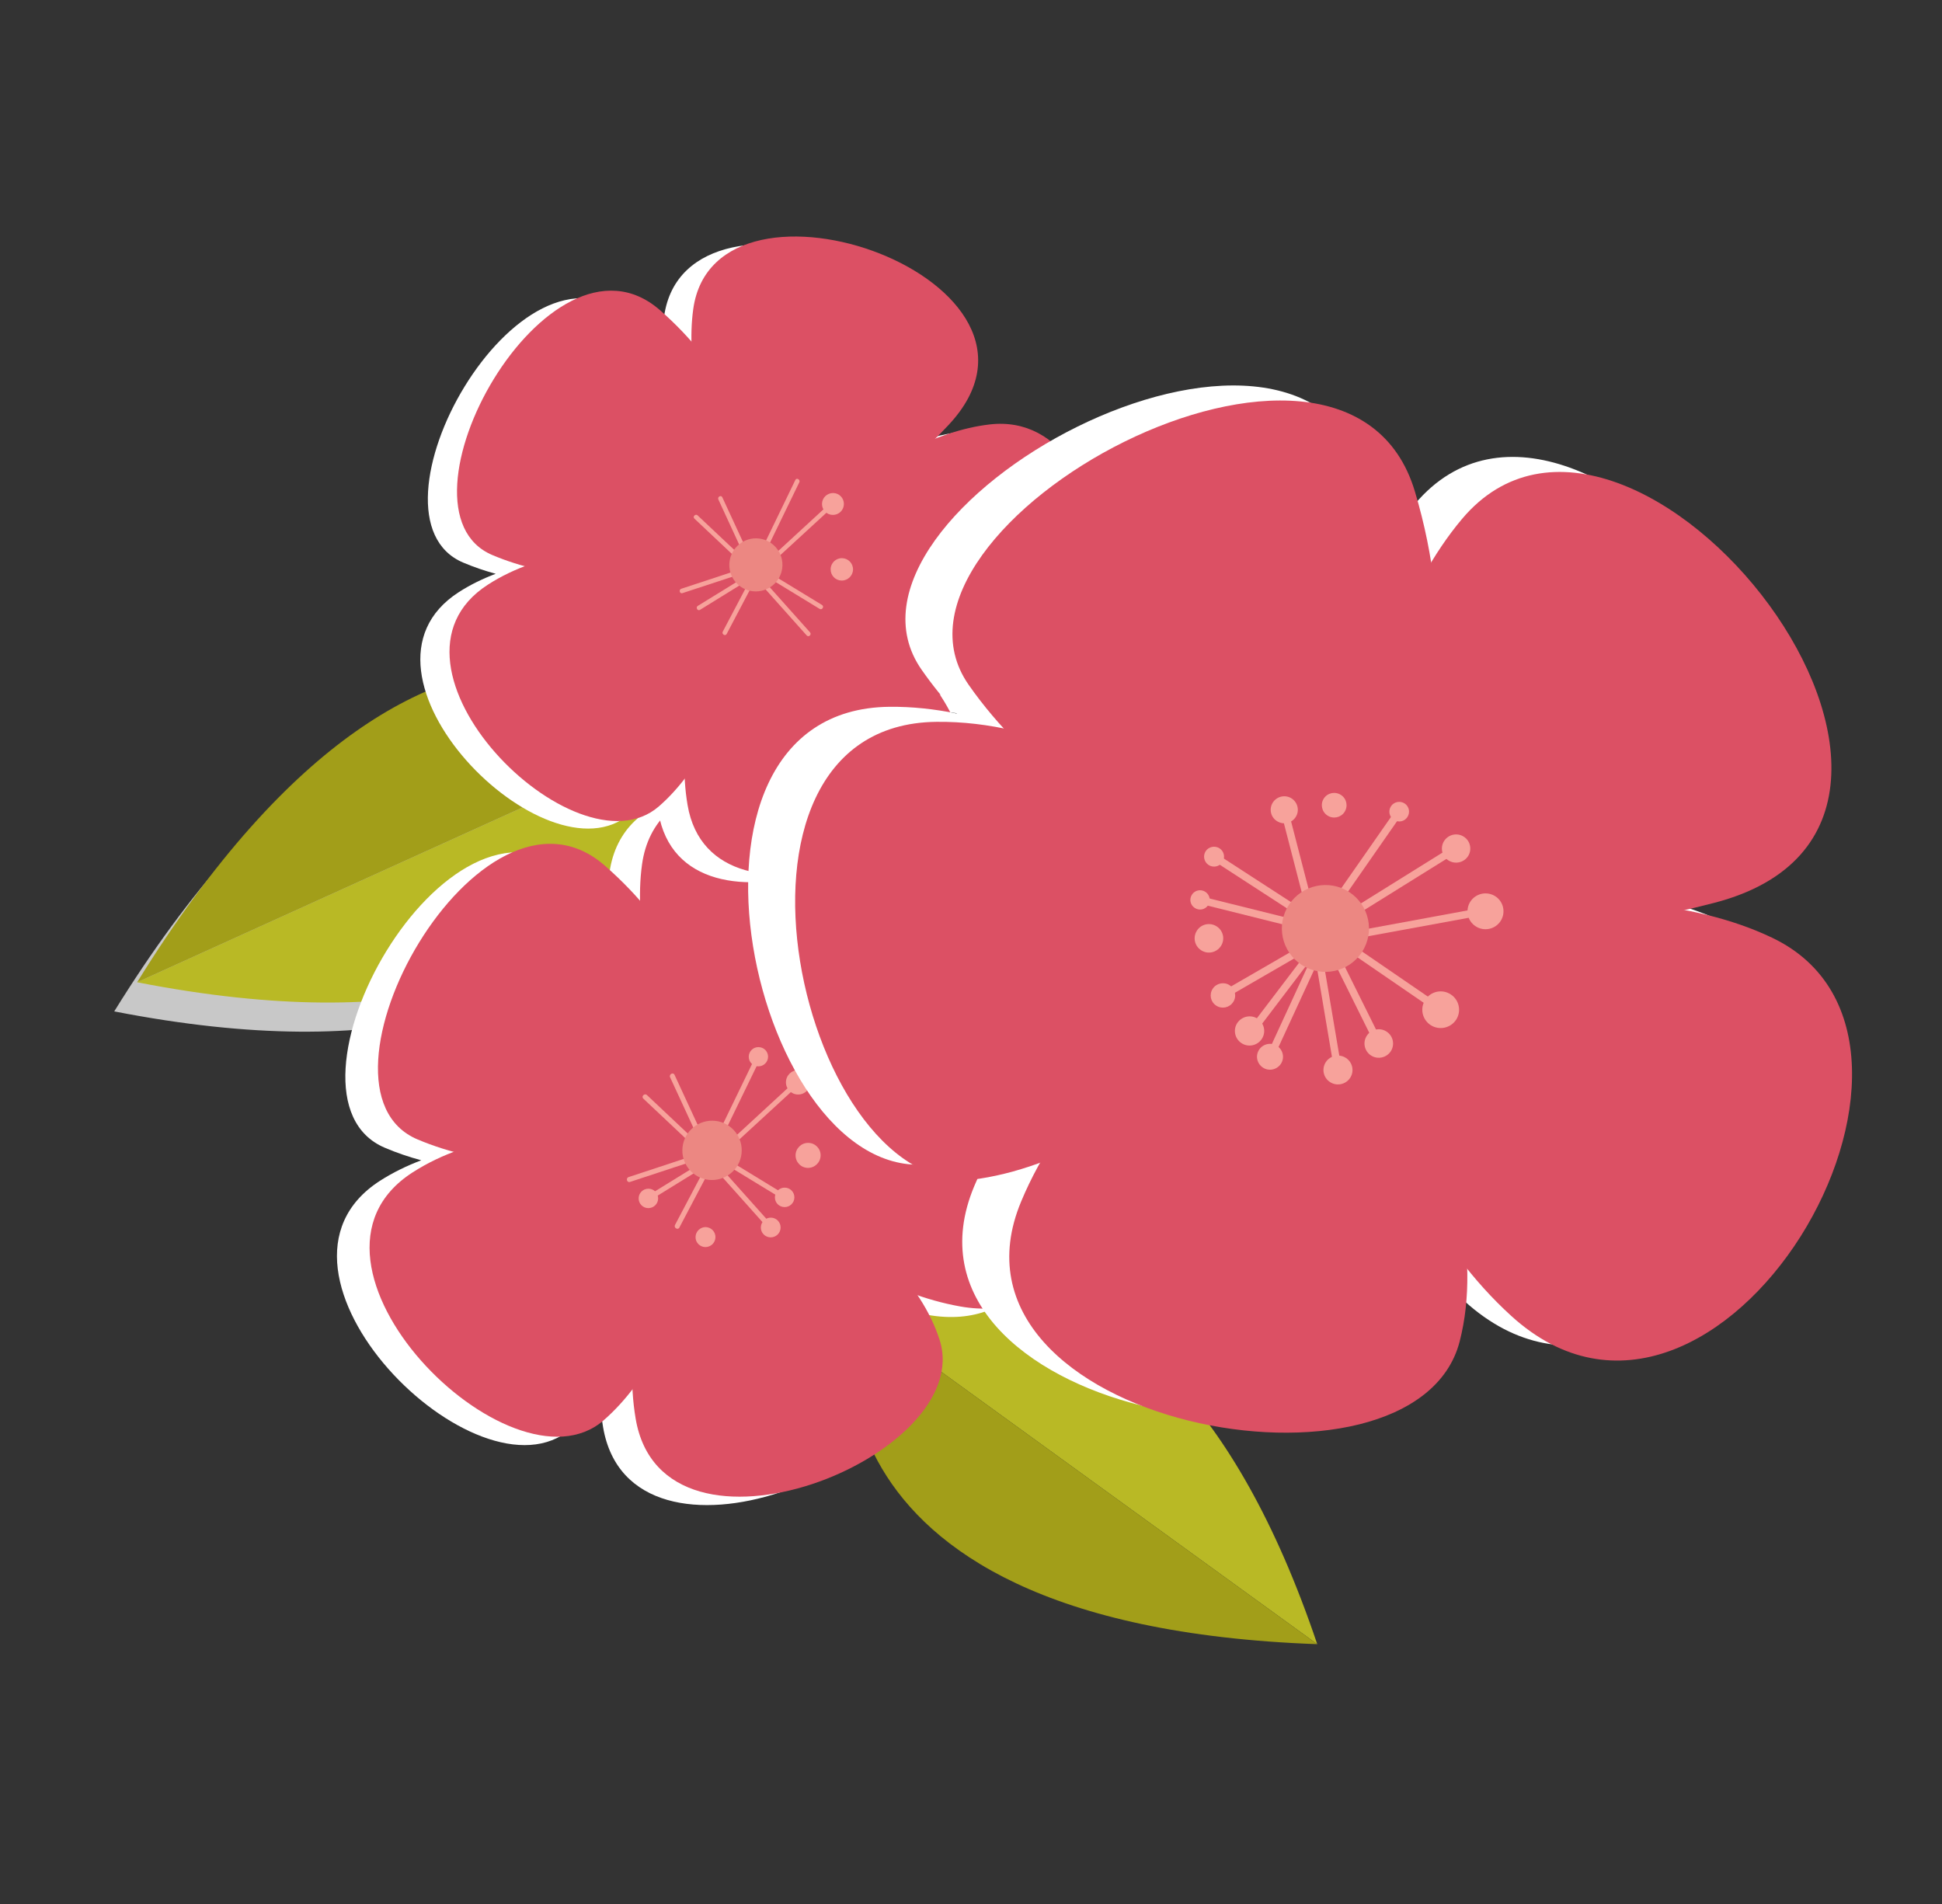 <?xml version="1.0" encoding="UTF-8" standalone="no"?>
<svg width="51px" height="50px" viewBox="0 0 51 50" version="1.1" xmlns="http://www.w3.org/2000/svg" xmlns:xlink="http://www.w3.org/1999/xlink">
    <rect x="0" y="0" width="51" height="50" fill="#333333" stroke="none"/>
    <!-- Generator: Sketch 41.2 (35397) - http://www.bohemiancoding.com/sketch -->
    <title>Rectangle 2</title>
    <desc>Created with Sketch.</desc>
    <defs></defs>
    <g id="紅磚屋_UI-KIT" stroke="none" stroke-width="1" fill="none" fill-rule="evenodd">
        <g id="illu01_news_color" transform="translate(-0.5, 0)">
            <rect id="Rectangle-2" fill="#FFFFFF" opacity="0" x="1" y="0" width="50" height="50"></rect>
            <g transform="translate(3.5, 5.833)">
                <path d="M0,20.727 C14.684,23.59 14.876,13.979 14.876,13.979 C14.876,13.979 8.127,7.596 0,20.727" id="Fill-4" fill="#C8C8C8"></path>
                <path d="M19.401,28.513 C19.401,28.513 27.184,24.282 31.593,37.344 L19.401,28.513 Z" id="Fill-7" fill="#B9B925"></path>
                <path d="M19.401,28.513 C19.401,28.513 17.371,36.83 31.593,37.344 L19.401,28.513 Z" id="Fill-9" fill="#A29E19"></path>
                <path d="M15.476,13.215 C15.476,13.215 15.284,22.825 0.601,19.962 L15.476,13.215 Z" id="Fill-11" fill="#B9B925"></path>
                <path d="M15.476,13.215 C15.476,13.215 8.727,6.831 0.601,19.962 L15.476,13.215 Z" id="Fill-13" fill="#A29E19"></path>
                <path d="M21.707,20.474 C21.177,20.535 20.64,20.685 20.111,20.891 C20.239,20.762 20.367,20.631 20.493,20.497 C24.468,16.272 13.652,12.425 13.005,17.086 C12.962,17.394 12.946,17.714 12.953,18.042 C12.68,17.731 12.374,17.423 12.029,17.121 C8.758,14.26 3.931,22.964 7.107,24.308 C7.418,24.441 7.738,24.549 8.062,24.637 C7.686,24.78 7.32,24.956 6.975,25.178 C3.31,27.541 9.555,33.801 11.993,31.688 C12.271,31.447 12.524,31.169 12.755,30.869 C12.768,31.124 12.793,31.381 12.837,31.64 C13.558,35.926 21.798,32.638 20.82,29.575 C20.689,29.165 20.487,28.772 20.238,28.4 C20.599,28.525 20.973,28.627 21.359,28.696 C26.297,29.575 25.975,19.979 21.707,20.474" id="Fill-15" fill="#FFFFFF"></path>
                <path d="M15.854,24.206 C15.854,24.206 19.36,20.622 22.562,20.253 C26.831,19.759 27.153,29.354 22.215,28.475 C18.504,27.814 15.854,24.206 15.854,24.206" id="Fill-17" fill="#DC5064"></path>
                <path d="M15.854,24.206 C15.854,24.206 20.698,26.291 21.676,29.354 C22.654,32.417 14.414,35.705 13.693,31.42 C13.066,27.705 15.854,24.206 15.854,24.206" id="Fill-19" fill="#DC5064"></path>
                <path d="M15.848,24.56 C15.848,24.56 15.286,29.353 12.849,31.468 C10.411,33.58 4.167,27.321 7.831,24.958 C11.005,22.911 15.848,24.56 15.848,24.56" id="Fill-21" fill="#DC5064"></path>
                <path d="M15.854,24.206 C15.854,24.206 11.379,25.534 7.963,24.088 C4.787,22.743 9.615,14.039 12.885,16.9 C16.629,20.174 15.854,24.206 15.854,24.206" id="Fill-23" fill="#DC5064"></path>
                <path d="M15.848,24.56 C15.848,24.56 13.418,20.055 13.861,16.866 C14.508,12.205 25.324,16.051 21.349,20.276 C18.761,23.027 15.848,24.56 15.848,24.56" id="Fill-25" fill="#DC5064"></path>
                <path id="Fill-27" fill="#F7A29B"></path>
                <path d="M15.971,25.081 C16.378,25.537 16.786,25.993 17.193,26.449 C17.25,26.513 17.345,26.42 17.289,26.356 C16.881,25.901 16.474,25.444 16.067,24.988 C16.009,24.924 15.914,25.017 15.971,25.081" id="Fill-29" fill="#F7A29B"></path>
                <path d="M16.177,24.817 C16.642,25.1 17.107,25.384 17.572,25.668 C17.645,25.712 17.714,25.599 17.641,25.553 C17.174,25.27 16.71,24.986 16.247,24.702 C16.172,24.657 16.104,24.772 16.177,24.817" id="Fill-31" fill="#F7A29B"></path>
                <path id="Fill-33" fill="#F7A29B"></path>
                <path d="M16.398,24.107 C16.863,23.68 17.327,23.255 17.79,22.827 C17.853,22.77 17.761,22.674 17.697,22.732 C17.233,23.159 16.769,23.586 16.307,24.013 C16.242,24.07 16.336,24.166 16.398,24.107" id="Fill-35" fill="#F7A29B"></path>
                <path d="M16.067,23.821 C16.369,23.197 16.672,22.575 16.974,21.952 C17.011,21.875 16.897,21.806 16.859,21.882 C16.557,22.506 16.255,23.129 15.953,23.752 C15.915,23.828 16.029,23.898 16.067,23.821" id="Fill-37" fill="#F7A29B"></path>
                <path id="Fill-39" fill="#F7A29B"></path>
                <path d="M15.353,23.773 C15.14,23.312 14.927,22.853 14.714,22.392 C14.678,22.314 14.562,22.38 14.598,22.458 C14.811,22.918 15.022,23.378 15.236,23.838 C15.271,23.917 15.389,23.851 15.353,23.773" id="Fill-41" fill="#F7A29B"></path>
                <path d="M15.128,23.997 C14.749,23.639 14.37,23.282 13.99,22.924 C13.929,22.866 13.832,22.958 13.895,23.018 C14.274,23.375 14.654,23.732 15.033,24.09 C15.095,24.148 15.192,24.056 15.128,23.997" id="Fill-43" fill="#F7A29B"></path>
                <path id="Fill-45" fill="#F7A29B"></path>
                <path d="M15.055,24.568 C14.54,24.738 14.025,24.907 13.511,25.077 C13.428,25.102 13.461,25.231 13.544,25.206 C14.058,25.035 14.574,24.867 15.088,24.697 C15.169,24.67 15.136,24.542 15.055,24.568" id="Fill-47" fill="#F7A29B"></path>
                <path d="M15.19,24.842 C14.792,25.089 14.395,25.334 13.994,25.579 C13.922,25.625 13.987,25.741 14.06,25.695 C14.459,25.45 14.857,25.204 15.255,24.957 C15.329,24.913 15.263,24.796 15.19,24.842" id="Fill-49" fill="#F7A29B"></path>
                <path d="M15.396,25.067 C15.173,25.49 14.95,25.913 14.727,26.335 C14.688,26.41 14.802,26.479 14.841,26.404 C15.065,25.981 15.288,25.559 15.509,25.135 C15.55,25.059 15.435,24.99 15.396,25.067" id="Fill-51" fill="#F7A29B"></path>
                <path id="Fill-53" fill="#F7A29B"></path>
                <path d="M17.956,22.91 C17.778,22.907 17.637,22.761 17.64,22.584 C17.643,22.406 17.79,22.265 17.968,22.267 C18.145,22.269 18.286,22.415 18.283,22.593 C18.281,22.77 18.135,22.912 17.956,22.91" id="Fill-55" fill="#F7A29B"></path>
                <path d="M18.216,24.837 C18.398,24.838 18.548,24.693 18.551,24.512 C18.554,24.331 18.409,24.182 18.227,24.18 C18.046,24.177 17.895,24.322 17.893,24.504 C17.891,24.685 18.034,24.834 18.216,24.837" id="Fill-57" fill="#F7A29B"></path>
                <path d="M17.602,25.866 C17.743,25.869 17.859,25.755 17.862,25.614 C17.864,25.473 17.752,25.357 17.61,25.355 C17.468,25.353 17.352,25.467 17.35,25.606 C17.347,25.748 17.459,25.864 17.602,25.866" id="Fill-59" fill="#F7A29B"></path>
                <path d="M17.236,26.661 C17.379,26.663 17.498,26.549 17.5,26.406 C17.503,26.262 17.388,26.145 17.245,26.143 C17.101,26.141 16.983,26.256 16.981,26.399 C16.978,26.542 17.093,26.659 17.236,26.661" id="Fill-61" fill="#F7A29B"></path>
                <path id="Fill-63" fill="#F7A29B"></path>
                <path d="M15.523,26.916 C15.668,26.918 15.787,26.801 15.789,26.657 C15.791,26.513 15.677,26.395 15.53,26.391 C15.388,26.391 15.269,26.507 15.266,26.651 C15.263,26.795 15.378,26.914 15.523,26.916" id="Fill-65" fill="#F7A29B"></path>
                <path id="Fill-67" fill="#F7A29B"></path>
                <path d="M14.024,25.893 C14.165,25.895 14.281,25.782 14.284,25.641 C14.285,25.499 14.173,25.385 14.032,25.383 C13.89,25.381 13.774,25.492 13.772,25.634 C13.77,25.776 13.882,25.892 14.024,25.893" id="Fill-69" fill="#F7A29B"></path>
                <path id="Fill-71" fill="#F7A29B"></path>
                <path id="Fill-73" fill="#F7A29B"></path>
                <path id="Fill-75" fill="#F7A29B"></path>
                <path id="Fill-77" fill="#F7A29B"></path>
                <path id="Fill-79" fill="#F7A29B"></path>
                <path d="M16.912,22.17 C17.052,22.173 17.168,22.061 17.171,21.921 C17.173,21.781 17.062,21.666 16.921,21.665 C16.78,21.663 16.666,21.774 16.663,21.914 C16.661,22.053 16.772,22.169 16.912,22.17" id="Fill-81" fill="#F7A29B"></path>
                <path d="M15.687,25.155 C16.117,25.16 16.472,24.816 16.479,24.387 C16.485,23.956 16.142,23.603 15.712,23.597 C15.281,23.593 14.927,23.935 14.92,24.366 C14.912,24.796 15.256,25.149 15.687,25.155" id="Fill-83" fill="#EC8782"></path>
                <path d="M22.225,5.51 C21.751,5.565 21.27,5.699 20.798,5.883 C20.912,5.768 21.026,5.651 21.139,5.531 C24.696,1.751 15.019,-1.69 14.44,2.479 C14.401,2.755 14.388,3.042 14.393,3.334 C14.15,3.056 13.876,2.781 13.567,2.51 C10.641,-0.049 6.323,7.738 9.164,8.941 C9.442,9.059 9.728,9.156 10.018,9.235 C9.682,9.362 9.354,9.52 9.046,9.719 C5.767,11.833 11.354,17.433 13.535,15.543 C13.784,15.327 14.01,15.078 14.217,14.81 C14.228,15.038 14.251,15.268 14.29,15.5 C14.935,19.334 22.307,16.393 21.432,13.653 C21.315,13.285 21.133,12.934 20.911,12.601 C21.234,12.713 21.569,12.804 21.914,12.866 C26.331,13.652 26.042,5.068 22.225,5.51" id="Fill-85" fill="#FFFFFF"></path>
                <path d="M16.989,8.849 C16.989,8.849 20.125,5.643 22.99,5.313 C26.809,4.871 27.098,13.455 22.679,12.669 C19.36,12.077 16.989,8.849 16.989,8.849" id="Fill-87" fill="#DC5064"></path>
                <path d="M16.989,8.849 C16.989,8.849 21.322,10.714 22.198,13.455 C23.072,16.195 15.701,19.136 15.056,15.303 C14.495,11.979 16.989,8.849 16.989,8.849" id="Fill-89" fill="#DC5064"></path>
                <path d="M16.984,9.165 C16.984,9.165 16.481,13.454 14.301,15.345 C12.12,17.235 6.533,11.635 9.812,9.521 C12.651,7.69 16.984,9.165 16.984,9.165" id="Fill-91" fill="#DC5064"></path>
                <path d="M16.989,8.849 C16.989,8.849 12.986,10.038 9.93,8.743 C7.089,7.541 11.408,-0.246 14.333,2.313 C17.682,5.242 16.989,8.849 16.989,8.849" id="Fill-93" fill="#DC5064"></path>
                <path d="M16.984,9.165 C16.984,9.165 14.809,5.136 15.206,2.282 C15.785,-1.888 25.461,1.553 21.905,5.333 C19.589,7.795 16.984,9.165 16.984,9.165" id="Fill-95" fill="#DC5064"></path>
                <path id="Fill-97" fill="#F7A29B"></path>
                <path d="M17.094,9.632 C17.458,10.04 17.823,10.448 18.186,10.855 C18.239,10.913 18.323,10.829 18.272,10.772 C17.908,10.365 17.544,9.957 17.18,9.549 C17.128,9.491 17.042,9.575 17.094,9.632" id="Fill-99" fill="#F7A29B"></path>
                <path d="M17.278,9.396 C17.694,9.649 18.11,9.903 18.525,10.157 C18.591,10.197 18.653,10.095 18.588,10.054 C18.17,9.801 17.755,9.546 17.34,9.293 C17.274,9.252 17.213,9.355 17.278,9.396" id="Fill-101" fill="#F7A29B"></path>
                <path id="Fill-103" fill="#F7A29B"></path>
                <path d="M17.476,8.76 C17.892,8.379 18.307,7.998 18.721,7.616 C18.778,7.564 18.695,7.479 18.638,7.531 C18.223,7.912 17.808,8.294 17.394,8.676 C17.336,8.728 17.42,8.814 17.476,8.76" id="Fill-105" fill="#F7A29B"></path>
                <path d="M17.179,8.505 C17.45,7.947 17.721,7.39 17.991,6.833 C18.025,6.764 17.922,6.702 17.888,6.77 C17.618,7.328 17.348,7.886 17.078,8.443 C17.043,8.511 17.146,8.573 17.179,8.505" id="Fill-107" fill="#F7A29B"></path>
                <path id="Fill-109" fill="#F7A29B"></path>
                <path d="M16.541,8.462 C16.35,8.05 16.159,7.639 15.969,7.226 C15.937,7.156 15.833,7.216 15.866,7.285 C16.056,7.697 16.245,8.108 16.436,8.52 C16.468,8.59 16.573,8.532 16.541,8.462" id="Fill-111" fill="#F7A29B"></path>
                <path d="M16.34,8.662 C16.001,8.342 15.662,8.023 15.321,7.702 C15.267,7.65 15.18,7.733 15.236,7.786 C15.575,8.105 15.915,8.425 16.254,8.745 C16.31,8.797 16.397,8.715 16.34,8.662" id="Fill-113" fill="#F7A29B"></path>
                <path id="Fill-115" fill="#F7A29B"></path>
                <path d="M16.274,9.173 C15.814,9.325 15.353,9.476 14.892,9.628 C14.819,9.651 14.848,9.767 14.922,9.743 C15.382,9.591 15.844,9.441 16.304,9.289 C16.376,9.264 16.347,9.15 16.274,9.173" id="Fill-117" fill="#F7A29B"></path>
                <path d="M16.396,9.418 C16.039,9.639 15.683,9.858 15.325,10.078 C15.261,10.118 15.319,10.223 15.384,10.182 C15.741,9.962 16.097,9.742 16.453,9.521 C16.519,9.482 16.461,9.377 16.396,9.418" id="Fill-119" fill="#F7A29B"></path>
                <path d="M16.579,9.619 C16.38,9.997 16.181,10.376 15.981,10.754 C15.946,10.821 16.048,10.883 16.083,10.816 C16.283,10.437 16.482,10.059 16.681,9.68 C16.717,9.612 16.615,9.551 16.579,9.619" id="Fill-121" fill="#F7A29B"></path>
                <path id="Fill-123" fill="#F7A29B"></path>
                <path d="M18.869,7.689 C18.71,7.687 18.584,7.557 18.587,7.398 C18.589,7.239 18.721,7.113 18.88,7.114 C19.038,7.116 19.165,7.247 19.162,7.406 C19.16,7.564 19.029,7.692 18.869,7.689" id="Fill-125" fill="#F7A29B"></path>
                <path d="M19.102,9.413 C19.265,9.415 19.399,9.285 19.402,9.123 C19.404,8.961 19.275,8.827 19.112,8.825 C18.95,8.823 18.815,8.953 18.814,9.115 C18.811,9.278 18.94,9.411 19.102,9.413" id="Fill-127" fill="#F7A29B"></path>
                <path id="Fill-129" fill="#F7A29B"></path>
                <path id="Fill-131" fill="#F7A29B"></path>
                <path id="Fill-133" fill="#F7A29B"></path>
                <path id="Fill-135" fill="#F7A29B"></path>
                <path id="Fill-137" fill="#F7A29B"></path>
                <path id="Fill-139" fill="#F7A29B"></path>
                <path id="Fill-141" fill="#F7A29B"></path>
                <path id="Fill-143" fill="#F7A29B"></path>
                <path id="Fill-145" fill="#F7A29B"></path>
                <path id="Fill-147" fill="#F7A29B"></path>
                <path id="Fill-149" fill="#F7A29B"></path>
                <path id="Fill-151" fill="#F7A29B"></path>
                <path d="M16.839,9.698 C17.224,9.703 17.542,9.395 17.548,9.011 C17.554,8.626 17.247,8.31 16.862,8.304 C16.477,8.3 16.16,8.607 16.153,8.992 C16.147,9.377 16.454,9.693 16.839,9.698" id="Fill-153" fill="#EC8782"></path>
                <path d="M42.309,18.4 C41.605,18.063 40.821,17.829 40.005,17.672 C40.263,17.612 40.523,17.549 40.785,17.481 C49.019,15.345 38.605,2.123 34.16,7.4 C33.867,7.748 33.597,8.133 33.349,8.544 C33.254,7.946 33.115,7.324 32.923,6.68 C31.101,0.576 18.311,7.603 21.201,11.752 C21.484,12.158 21.796,12.543 22.129,12.906 C21.552,12.788 20.96,12.722 20.358,12.728 C13.965,12.796 16.822,25.441 21.497,24.724 C22.031,24.642 22.561,24.495 23.082,24.304 C22.899,24.63 22.73,24.969 22.582,25.324 C20.128,31.205 32.919,33.563 34.099,28.999 C34.257,28.388 34.313,27.744 34.295,27.087 C34.645,27.524 35.029,27.943 35.454,28.33 C40.894,33.279 47.99,21.122 42.309,18.4" id="Fill-155" fill="#FFFFFF"></path>
                <path d="M32.133,18.459 C32.133,18.459 39.281,16.751 43.544,18.795 C49.225,21.517 42.129,33.673 36.689,28.725 C32.601,25.005 32.133,18.459 32.133,18.459" id="Fill-157" fill="#DC5064"></path>
                <path d="M32.133,18.459 C32.133,18.459 36.513,24.829 35.333,29.395 C34.154,33.958 21.363,31.6 23.817,25.719 C25.941,20.622 32.133,18.459 32.133,18.459" id="Fill-160" fill="#DC5064"></path>
                <path d="M31.849,18.892 C31.849,18.892 27.406,24.401 22.731,25.119 C18.057,25.836 15.2,13.191 21.593,13.123 C27.13,13.063 31.849,18.892 31.849,18.892" id="Fill-162" fill="#DC5064"></path>
                <path d="M32.133,18.459 C32.133,18.459 25.544,16.611 22.436,12.147 C19.546,7.998 32.336,0.971 34.158,7.075 C36.244,14.062 32.133,18.459 32.133,18.459" id="Fill-164" fill="#DC5064"></path>
                <path d="M31.849,18.892 C31.849,18.892 32.353,11.405 35.395,7.795 C39.84,2.518 50.254,15.74 42.02,17.876 C36.659,19.267 31.849,18.892 31.849,18.892" id="Fill-166" fill="#DC5064"></path>
                <path d="M31.31,19.61 C30.959,20.369 30.61,21.13 30.26,21.889 C30.207,22.003 30.393,22.061 30.445,21.947 C30.796,21.189 31.146,20.428 31.496,19.668 C31.548,19.555 31.361,19.497 31.31,19.61" id="Fill-168" fill="#F7A29B"></path>
                <path d="M31.594,19.636 C31.742,20.519 31.893,21.403 32.041,22.286 C32.063,22.412 32.253,22.37 32.233,22.247 C32.083,21.363 31.934,20.479 31.785,19.595 C31.764,19.47 31.573,19.511 31.594,19.636" id="Fill-170" fill="#F7A29B"></path>
                <path d="M32.056,19.469 C32.412,20.184 32.767,20.898 33.121,21.615 C33.178,21.727 33.353,21.639 33.297,21.526 C32.94,20.811 32.586,20.095 32.232,19.381 C32.175,19.266 32.001,19.356 32.056,19.469" id="Fill-172" fill="#F7A29B"></path>
                <path d="M32.51,19.212 C33.227,19.704 33.944,20.195 34.661,20.688 C34.766,20.759 34.872,20.595 34.769,20.524 C34.05,20.032 33.333,19.541 32.617,19.049 C32.512,18.975 32.406,19.141 32.51,19.212" id="Fill-174" fill="#F7A29B"></path>
                <path d="M32.886,18.762 C33.794,18.595 34.703,18.429 35.612,18.261 C35.735,18.239 35.696,18.048 35.571,18.07 C34.661,18.238 33.753,18.405 32.846,18.572 C32.72,18.593 32.761,18.786 32.886,18.762" id="Fill-176" fill="#F7A29B"></path>
                <path d="M32.697,18.147 C33.56,17.609 34.422,17.074 35.283,16.537 C35.39,16.471 35.302,16.297 35.196,16.361 C34.333,16.899 33.472,17.436 32.61,17.972 C32.503,18.038 32.591,18.213 32.697,18.147" id="Fill-178" fill="#F7A29B"></path>
                <path d="M32.275,17.762 C32.793,17.021 33.31,16.277 33.827,15.534 C33.899,15.43 33.736,15.324 33.663,15.429 C33.146,16.172 32.628,16.914 32.11,17.656 C32.039,17.761 32.204,17.867 32.275,17.762" id="Fill-180" fill="#F7A29B"></path>
                <path id="Fill-182" fill="#F7A29B"></path>
                <path d="M31.396,17.632 C31.205,16.892 31.013,16.153 30.822,15.413 C30.791,15.292 30.599,15.331 30.631,15.453 C30.823,16.193 31.013,16.932 31.205,17.673 C31.236,17.794 31.428,17.756 31.396,17.632" id="Fill-184" fill="#F7A29B"></path>
                <path d="M30.966,17.897 C30.289,17.459 29.614,17.021 28.938,16.582 C28.831,16.513 28.725,16.677 28.831,16.745 C29.506,17.183 30.184,17.622 30.859,18.061 C30.966,18.13 31.072,17.965 30.966,17.897" id="Fill-186" fill="#F7A29B"></path>
                <path d="M30.858,18.283 C30.087,18.092 29.316,17.899 28.545,17.707 C28.423,17.675 28.362,17.861 28.486,17.893 C29.256,18.085 30.028,18.279 30.798,18.469 C30.919,18.499 30.98,18.315 30.858,18.283" id="Fill-188" fill="#F7A29B"></path>
                <path id="Fill-190" fill="#F7A29B"></path>
                <path d="M30.892,19.168 C30.285,19.519 29.679,19.871 29.072,20.22 C28.964,20.282 29.051,20.457 29.159,20.395 C29.767,20.044 30.373,19.694 30.979,19.342 C31.089,19.28 31.001,19.106 30.892,19.168" id="Fill-192" fill="#F7A29B"></path>
                <path d="M31.192,19.349 C30.732,19.956 30.271,20.562 29.809,21.168 C29.734,21.269 29.898,21.375 29.974,21.276 C30.435,20.669 30.895,20.062 31.357,19.455 C31.434,19.355 31.268,19.249 31.192,19.349" id="Fill-194" fill="#F7A29B"></path>
                <path d="M35.754,18.493 C35.534,18.351 35.474,18.06 35.615,17.842 C35.758,17.624 36.051,17.563 36.27,17.704 C36.488,17.845 36.55,18.138 36.407,18.356 C36.265,18.573 35.972,18.635 35.754,18.493" id="Fill-196" fill="#F7A29B"></path>
                <path d="M34.571,21.087 C34.795,21.231 35.094,21.168 35.24,20.946 C35.385,20.723 35.322,20.425 35.098,20.28 C34.874,20.134 34.575,20.197 34.43,20.421 C34.285,20.644 34.347,20.941 34.571,21.087" id="Fill-198" fill="#F7A29B"></path>
                <path d="M33.004,21.884 C33.178,21.998 33.41,21.946 33.524,21.775 C33.636,21.602 33.588,21.37 33.413,21.257 C33.239,21.143 33.006,21.193 32.895,21.365 C32.781,21.539 32.83,21.77 33.004,21.884" id="Fill-200" fill="#F7A29B"></path>
                <path d="M31.929,22.583 C32.105,22.698 32.341,22.648 32.457,22.473 C32.572,22.298 32.522,22.063 32.346,21.949 C32.169,21.834 31.932,21.884 31.818,22.059 C31.703,22.234 31.753,22.471 31.929,22.583" id="Fill-202" fill="#F7A29B"></path>
                <path d="M30.167,22.203 C30.324,22.306 30.535,22.26 30.639,22.103 C30.742,21.946 30.696,21.736 30.539,21.633 C30.381,21.531 30.17,21.577 30.067,21.732 C29.963,21.889 30.008,22.1 30.167,22.203" id="Fill-204" fill="#F7A29B"></path>
                <path d="M29.606,21.562 C29.784,21.678 30.022,21.626 30.138,21.449 C30.253,21.271 30.204,21.036 30.024,20.917 C29.847,20.805 29.61,20.855 29.492,21.033 C29.377,21.208 29.427,21.447 29.606,21.562" id="Fill-206" fill="#F7A29B"></path>
                <path d="M28.941,20.576 C29.09,20.673 29.288,20.63 29.385,20.482 C29.483,20.335 29.44,20.136 29.291,20.039 C29.143,19.943 28.944,19.985 28.847,20.133 C28.75,20.282 28.791,20.48 28.941,20.576" id="Fill-208" fill="#F7A29B"></path>
                <path d="M28.545,19.122 C28.718,19.235 28.949,19.185 29.063,19.011 C29.177,18.838 29.126,18.607 28.954,18.496 C28.779,18.382 28.547,18.43 28.435,18.603 C28.321,18.778 28.369,19.009 28.545,19.122" id="Fill-210" fill="#F7A29B"></path>
                <path d="M28.376,18.01 C28.495,18.089 28.652,18.055 28.728,17.937 C28.806,17.82 28.772,17.664 28.654,17.587 C28.536,17.51 28.378,17.543 28.302,17.661 C28.225,17.778 28.258,17.935 28.376,18.01" id="Fill-212" fill="#F7A29B"></path>
                <path d="M28.741,16.883 C28.861,16.961 29.025,16.927 29.103,16.805 C29.182,16.685 29.148,16.522 29.027,16.445 C28.906,16.366 28.742,16.4 28.663,16.52 C28.584,16.642 28.62,16.805 28.741,16.883" id="Fill-214" fill="#F7A29B"></path>
                <path d="M30.532,15.728 C30.697,15.838 30.918,15.789 31.025,15.626 C31.133,15.462 31.085,15.242 30.921,15.135 C30.757,15.029 30.535,15.075 30.428,15.239 C30.321,15.403 30.367,15.624 30.532,15.728" id="Fill-216" fill="#F7A29B"></path>
                <path d="M31.862,15.584 C32.011,15.681 32.213,15.639 32.31,15.489 C32.407,15.339 32.366,15.139 32.216,15.043 C32.065,14.944 31.864,14.986 31.766,15.135 C31.668,15.286 31.711,15.486 31.862,15.584" id="Fill-218" fill="#F7A29B"></path>
                <path d="M33.604,15.697 C33.725,15.776 33.885,15.742 33.962,15.621 C34.039,15.501 34.006,15.343 33.886,15.265 C33.767,15.19 33.606,15.222 33.529,15.34 C33.451,15.461 33.485,15.62 33.604,15.697" id="Fill-220" fill="#F7A29B"></path>
                <path d="M35.035,16.76 C35.207,16.872 35.439,16.824 35.552,16.653 C35.664,16.481 35.615,16.25 35.443,16.14 C35.269,16.027 35.04,16.077 34.927,16.248 C34.815,16.419 34.863,16.649 35.035,16.76" id="Fill-222" fill="#F7A29B"></path>
                <path d="M31.183,19.505 C31.713,19.848 32.422,19.699 32.767,19.17 C33.111,18.642 32.961,17.936 32.432,17.592 C31.902,17.25 31.194,17.399 30.849,17.928 C30.504,18.455 30.655,19.161 31.183,19.505" id="Fill-224" fill="#EC8782"></path>
            </g>
        </g>
    </g>
</svg>